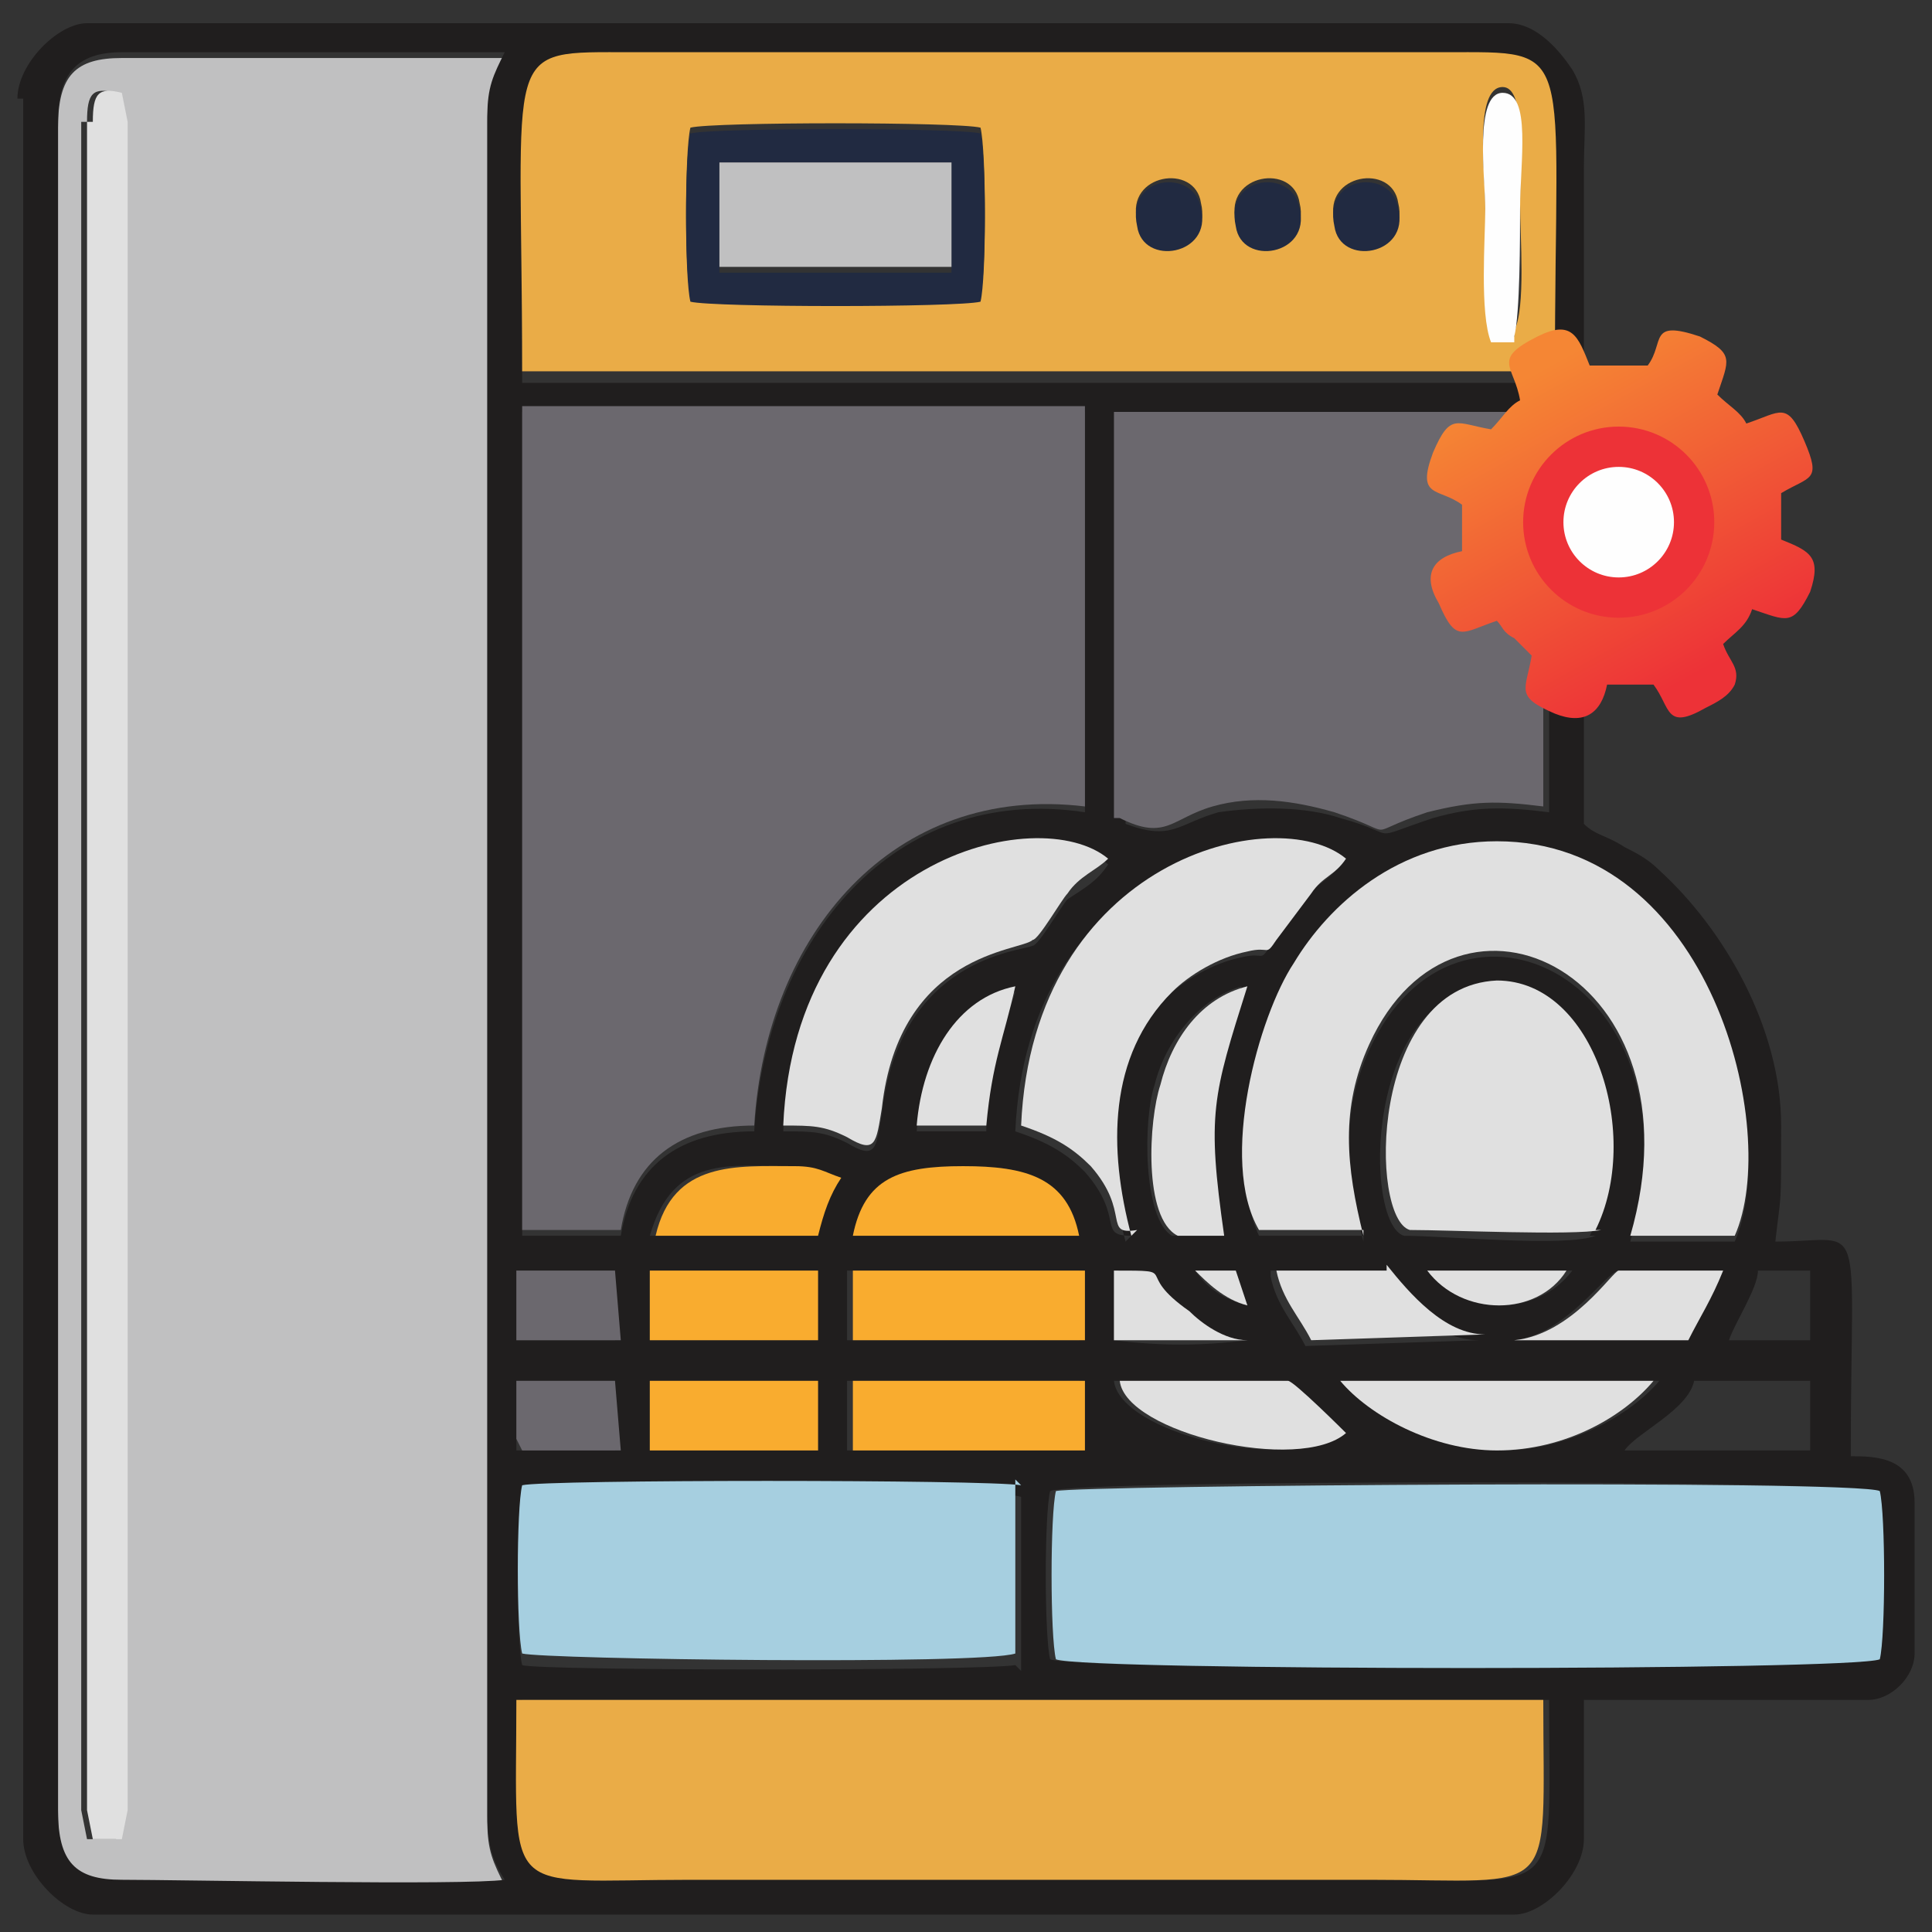 <?xml version="1.0" encoding="UTF-8"?>
<!DOCTYPE svg PUBLIC "-//W3C//DTD SVG 1.1//EN" "http://www.w3.org/Graphics/SVG/1.1/DTD/svg11.dtd">
<!-- Creator: CorelDRAW X5 -->
<svg xmlns="http://www.w3.org/2000/svg" xml:space="preserve" width="0.333in" height="0.333in" style="shape-rendering:geometricPrecision; text-rendering:geometricPrecision; image-rendering:optimizeQuality; fill-rule:evenodd; clip-rule:evenodd"
viewBox="0 0 333 333"
 xmlns:xlink="http://www.w3.org/1999/xlink">
 <rect x="0" y="0" width="333" height="333" fill="#333333" stroke="none"/>
 <defs>
  <style type="text/css">
   <![CDATA[
    .str0 {stroke:#ED3237;stroke-width:6.945}
    .fil0 {fill:none}
    .fil2 {fill:#201E1E}
    .fil9 {fill:#FEFEFE}
    .fil7 {fill:#212A41}
    .fil3 {fill:#6B686E}
    .fil5 {fill:#A6CFE0}
    .fil1 {fill:#C0C0C1}
    .fil6 {fill:#E0E0E0}
    .fil4 {fill:#EAAC47}
    .fil8 {fill:#F9AC2F}
    .fil10 {fill:url(#id0)}
   ]]>
  </style>
  <linearGradient id="id0" gradientUnits="userSpaceOnUse" x1="292.862" y1="115.878" x2="264.343" y2="64.382">
   <stop offset="0" style="stop-color:#ED3237"/>
   <stop offset="1" style="stop-color:#F58634"/>
  </linearGradient>
 </defs>
 <g id="Layer_x0020_1">
  <g id="_172626592">
   <rect class="fil0" width="333" height="333"/>
   <g>
    <g>
     <path class="fil1" d="M15 21c0,-5 1,-6 5,-5l1 5 0 291 -1 5 -5 0 -1 -5 0 -291zm69 0c0,-5 1,-8 3,-11l-66 0c-8,0 -11,3 -11,12l0 291c0,8 3,12 11,12 11,0 60,1 66,0 -2,-4 -3,-6 -3,-11l0 -291z"/>
     <path class="fil2" d="M89 293l178 0c0,35 3,31 -30,31l-117 0c-33,0 -30,4 -30,-31zm92 -36c4,-2 137,-2 142,0 1,4 1,25 0,29 -5,2 -137,2 -142,0 -1,-4 -1,-25 0,-29zm-6 30c-6,1 -82,1 -85,0 -1,-4 -1,-25 0,-29 4,-1 79,-2 86,0l0 30zm118 -49l19 0 0 12 -32 0c2,-3 11,-7 12,-12zm-147 0l40 0 0 12 -40 0 0 -12zm-34 0l29 0 0 12 -29 0 0 -12zm-23 13l0 -3 0 -10 17 0 0 12 -12 0 -5 0zm103 -13l29 0c1,0 10,9 10,9 -9,7 -38,0 -39,-9zm39 0l3 0 49 0 3 0c-5,6 -16,12 -27,12 -11,0 -23,-6 -27,-12zm72 -19l9 0 0 12 -14 0c1,-3 5,-9 5,-12zm-111 0c12,0 3,0 13,7 2,2 6,5 10,5 -8,1 -15,1 -23,0l0 -12zm-46 0l40 0 0 12 -40 0 0 -12zm-34 0l29 0 0 12 -29 0 0 -12zm-23 0l17 0 0 12 -17 0 0 -12zm202 12l-30 0c9,-1 16,-12 18,-12l18 0c-2,5 -4,8 -6,12zm-72 -12l19 0c4,5 9,12 17,12l-30 1c-2,-4 -5,-7 -6,-12zm27 0l3 0 19 0 3 0c-6,8 -19,8 -24,0zm-40 0l3 0 1 0 3 0 2 6c-4,-1 -7,-3 -9,-6zm-20 -6l-39 0c2,-10 9,-12 19,-12 11,0 17,2 20,12zm89 0c-5,2 -26,0 -33,0 -7,-2 -7,-42 15,-43 17,-1 26,26 17,43zm-134 0l-29 0c4,-14 14,-12 24,-12 4,0 5,1 8,2 -1,3 -3,6 -4,10zm70 0l-9 0c-5,-3 -5,-20 -3,-26 2,-8 8,-15 15,-17 -5,18 -7,22 -4,43zm-42 -18l-11 0c1,-12 7,-22 17,-24 -3,9 -5,14 -5,24zm66 18l-18 0c-6,-13 1,-37 6,-46 6,-10 18,-21 35,-21 37,0 49,50 41,68l-18 0c13,-45 -30,-66 -45,-33 -5,11 -4,21 -1,33zm-40 0c-6,0 -1,-3 -8,-11 -3,-3 -6,-5 -12,-7 2,-46 45,-56 56,-46 -2,3 -4,3 -6,6l-6 8c-2,3 -1,1 -5,2 -5,1 -10,4 -13,7 -11,11 -11,27 -7,42zm-60 -18c2,-46 45,-56 56,-46 -2,3 -4,4 -7,6 -1,1 -5,8 -6,8 -2,1 -23,2 -26,29 -1,6 -1,8 -6,5 -4,-2 -6,-2 -11,-2zm58 -123l74 0 0 68c-8,-1 -13,-1 -20,1 -12,4 -5,3 -16,0 -6,-2 -14,-2 -21,-1 -7,2 -8,5 -16,2l0 -70zm-63 123c-13,0 -21,6 -23,18l-17 0 0 -142 97 0 0 69c-33,-5 -55,22 -57,55zm-40 -129c0,-57 -4,-55 19,-55l140 0c23,0 19,-2 19,55l-178 0zm-6 -44l0 291c0,5 1,8 3,11 -7,1 -56,0 -66,0 -8,0 -11,-3 -11,-12l0 -291c0,-8 3,-12 11,-12l66 0c-2,4 -3,6 -3,11zm-80 -5l0 300c0,6 7,13 12,13l245 0c5,0 12,-7 12,-13l0 -24 49 0c4,0 8,-4 8,-8l0 -26c0,-8 -7,-8 -11,-8 0,-43 3,-37 -13,-37 1,-9 1,-5 1,-20 0,-17 -10,-34 -21,-44 -2,-2 -4,-3 -6,-4 -3,-2 -5,-2 -7,-4l0 -113c0,-7 1,-12 -2,-17 -2,-3 -6,-8 -11,-8l-245 0c-5,0 -12,7 -12,13z"/>
     <path class="fil3" d="M130 194c2,-33 24,-59 57,-55l0 -69 -97 0 0 142 17 0c2,-12 10,-18 23,-18z"/>
     <path class="fil4" d="M261 58l-4 0c-1,-4 -1,-17 -1,-23 0,-5 -2,-20 3,-20 4,0 3,12 3,20 0,6 1,18 -1,22zm-142 -36c4,-1 46,-1 50,0 1,4 1,25 0,29 -4,1 -46,1 -50,0 -1,-4 -1,-25 0,-29zm111 16c-2,-8 10,-10 11,-3 2,8 -10,10 -11,3zm-17 0c-2,-8 10,-10 11,-3 2,8 -10,10 -11,3zm-17 0c-2,-8 10,-10 11,-3 2,8 -10,10 -11,3zm-106 26l178 0c0,-57 4,-55 -19,-55l-140 0c-23,0 -19,-2 -19,55z"/>
     <path class="fil4" d="M89 293c0,35 -3,31 30,31l117 0c33,0 30,4 30,-31l-178 0z"/>
     <path class="fil3" d="M193 141c8,4 9,0 16,-2 7,-2 14,-1 21,1 12,4 4,4 16,0 8,-2 12,-2 20,-1l0 -68 -74 0 0 70z"/>
     <path class="fil5" d="M182 257c-1,4 -1,25 0,29 5,2 137,2 142,0 1,-4 1,-25 0,-29 -4,-2 -138,-1 -142,0z"/>
     <path class="fil6" d="M235 213c-3,-12 -4,-22 1,-33 15,-33 58,-12 45,33l18 0c8,-18 -4,-68 -41,-68 -17,0 -29,11 -35,21 -6,9 -13,34 -6,46l18 0z"/>
     <path class="fil5" d="M176 256c-6,-1 -82,-1 -86,0 -1,4 -1,25 0,29 4,1 79,2 85,0l0 -30z"/>
     <path class="fil6" d="M15 21l0 291 1 5 5 0 1 -5 0 -291 -1 -5c-4,-1 -5,0 -5,5z"/>
     <path class="fil6" d="M275 212c8,-16 0,-43 -17,-43 -22,1 -22,41 -15,43 7,0 28,1 33,0z"/>
     <path class="fil6" d="M195 213c-4,-15 -4,-31 7,-42 3,-3 8,-6 13,-7 4,-1 3,1 5,-2l6 -8c2,-3 4,-3 6,-6 -12,-10 -54,0 -56,46 6,2 9,4 12,7 7,8 2,12 8,11z"/>
     <path class="fil6" d="M135 194c5,0 7,0 11,2 5,3 5,1 6,-5 3,-27 24,-27 26,-29 1,0 5,-7 6,-8 2,-3 5,-4 7,-6 -12,-10 -54,0 -56,46z"/>
     <path class="fil7" d="M124 28l40 0 0 19 -40 0 0 -19zm-5 -5c-1,4 -1,25 0,29 4,1 46,1 50,0 1,-4 1,-25 0,-29 -4,-1 -46,-1 -50,0z"/>
     <polygon class="fil1" points="124,46 164,46 164,28 124,28 "/>
     <polygon class="fil8" points="147,231 187,231 187,219 147,219 "/>
     <polygon class="fil8" points="147,250 187,250 187,238 147,238 "/>
     <path class="fil6" d="M231 238c5,6 16,12 27,12 12,0 22,-6 27,-12l-3 0 -49 0 -3 0z"/>
     <path class="fil6" d="M211 213c-3,-21 -2,-24 4,-43 -8,2 -13,9 -15,17 -2,6 -3,23 3,26l9 0z"/>
     <path class="fil8" d="M186 213c-2,-10 -9,-12 -20,-12 -11,0 -17,2 -19,12l39 0z"/>
     <polygon class="fil8" points="112,231 141,231 141,219 112,219 "/>
     <polygon class="fil8" points="112,250 141,250 141,238 112,238 "/>
     <path class="fil6" d="M222 238l-29 0c1,9 31,16 39,9 0,0 -9,-9 -10,-9z"/>
     <path class="fil8" d="M141 213c1,-4 2,-7 4,-10 -3,-1 -4,-2 -8,-2 -10,0 -21,-1 -24,12l29 0z"/>
     <path class="fil6" d="M291 231c2,-4 4,-7 6,-12l-18 0c-1,0 -8,11 -18,12l30 0z"/>
     <path class="fil6" d="M239 219l-19 0c1,5 4,8 6,12l30 -1c-7,0 -13,-7 -17,-12z"/>
     <path class="fil9" d="M261 58c1,-4 1,-17 1,-22 0,-8 2,-20 -3,-20 -5,0 -3,15 -3,20 0,5 -1,18 1,23l4 0z"/>
     <path class="fil6" d="M170 194c1,-11 3,-15 5,-24 -10,2 -16,12 -17,24l11 0z"/>
     <polygon class="fil3" points="94,250 107,250 106,238 89,238 89,248 90,250 "/>
     <polygon class="fil3" points="89,231 107,231 106,219 89,219 "/>
     <path class="fil6" d="M192 231c8,0 15,0 23,0 -4,0 -8,-3 -10,-5 -10,-7 -1,-7 -13,-7l0 12z"/>
     <path class="fil7" d="M196 39c1,7 13,5 11,-3 -1,-7 -13,-6 -11,3z"/>
     <path class="fil7" d="M213 39c1,7 13,5 11,-3 -1,-7 -13,-6 -11,3z"/>
     <path class="fil7" d="M230 39c1,7 13,5 11,-3 -1,-7 -13,-6 -11,3z"/>
     <path class="fil6" d="M246 219c6,8 19,8 24,0l-3 0 -19 0 -3 0z"/>
     <path class="fil6" d="M206 219c2,2 5,5 9,6l-2 -6 -3 0 -1 0 -3 0z"/>
    </g>
    <g>
     <path class="fil10" d="M279 63l-5 0c-2,-5 -3,-8 -9,-5 -8,4 -4,5 -3,11 -2,1 -3,3 -5,5 -6,-1 -7,-3 -10,4 -3,8 1,6 5,9l0 8c-5,1 -7,4 -4,9 3,7 4,5 10,3 1,1 1,2 3,3 1,1 2,2 3,3 -1,6 -3,7 4,10 5,2 8,0 9,-5l8 0c3,4 2,8 9,4 2,-1 4,-2 5,-4 1,-3 -1,-4 -2,-7 2,-2 4,-3 5,-6 6,2 7,3 10,-3 2,-6 0,-7 -5,-9l0 -8c5,-3 7,-2 4,-9 -3,-7 -4,-5 -10,-3 -1,-2 -3,-3 -5,-5 2,-6 3,-7 -3,-10 -9,-3 -6,1 -9,5l-3 0zm0 14c7,0 13,6 13,13 0,7 -6,13 -13,13 -7,0 -13,-6 -13,-13 0,-7 6,-13 13,-13z"/>
     <circle class="fil9 str0" cx="279" cy="90" r="13"/>
    </g>
   </g>
  </g>
 </g>
</svg>
